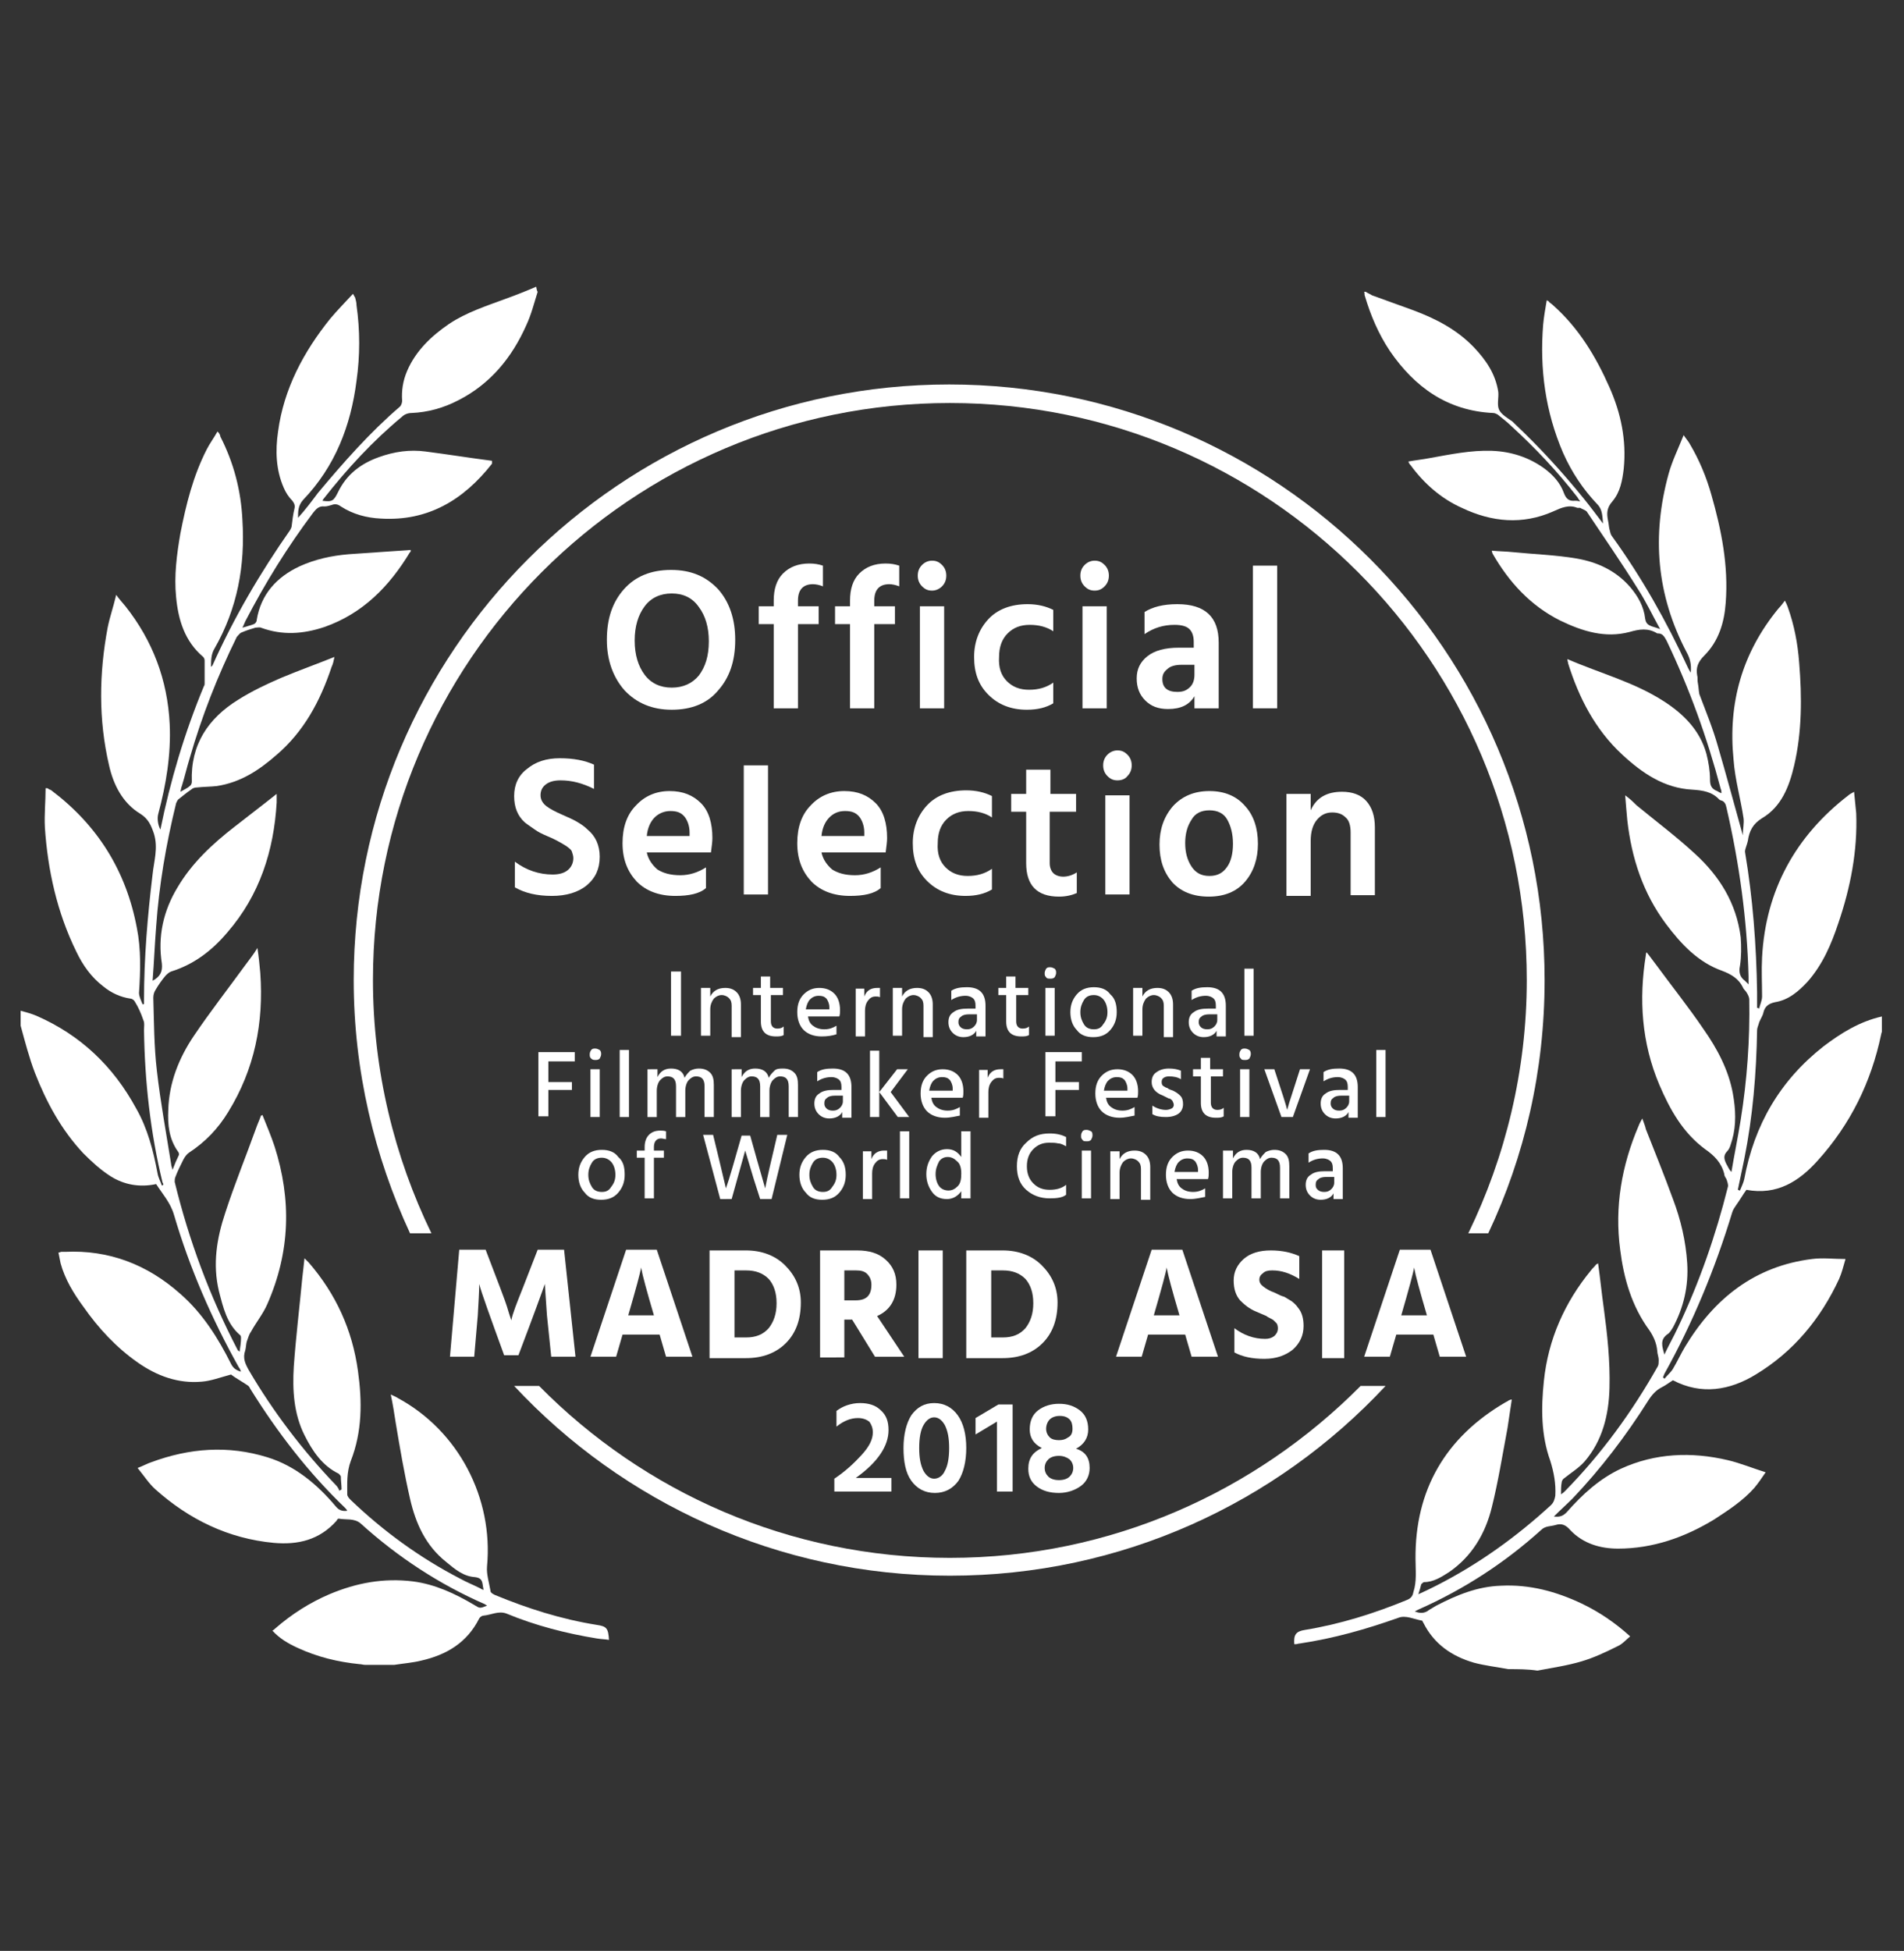 <?xml version="1.0" encoding="utf-8"?>
<!-- Generator: Adobe Illustrator 22.0.1, SVG Export Plug-In . SVG Version: 6.00 Build 0)  -->
<svg version="1.1" id="Layer_1" xmlns="http://www.w3.org/2000/svg" xmlns:xlink="http://www.w3.org/1999/xlink" x="0px" y="0px"
	 viewBox="0 0 267 273.5" style="enable-background:new 0 0 267 273.5;" xml:space="preserve">
<rect x="0" y="0" width="267" height="273.5" fill="#333333" stroke="none"/>
<style type="text/css">
	.st0{fill:#FFFFFF;}
</style>
<g>
	<g>
		<path class="st0" d="M60.5,172.9c-5.2-10.7-8.2-22.8-8.2-35.5c0-44.7,36.2-80.9,80.9-80.9c44.7,0,80.9,36.2,80.9,80.9
			c0,12.7-3,24.8-8.2,35.5h2.8c5.1-10.8,7.9-22.8,7.9-35.5c0-46.1-37.4-83.5-83.5-83.5c-46.1,0-83.5,37.4-83.5,83.5
			c0,12.7,2.9,24.7,7.9,35.5H60.5z"/>
		<path class="st0" d="M190.8,194.3c-14.7,14.8-35,24.1-57.6,24.1c-22.5,0-42.9-9.2-57.6-24.1h-3.5c15.2,16.3,37,26.6,61.1,26.6
			c24.1,0,45.8-10.2,61.1-26.6H190.8z"/>
	</g>
	<g>
		<path class="st0" d="M75.4,40.9c-0.5,1.6-0.9,3.2-1.6,4.7c-2,4.5-5,8.2-9.5,10.5c-2.1,1.1-4.3,1.7-6.6,1.8c-0.5,0-1,0.2-1.3,0.5
			c-4.1,3.4-7.7,7.3-11,11.5c-0.1,0.1-0.1,0.2-0.2,0.3c1.4,0.2,1.6,0,2.2-1.2c1.2-2.5,3.2-4,5.7-4.9c2.2-0.8,4.4-1.1,6.6-0.8
			c3.1,0.4,6.2,0.9,9.3,1.3C69,64.8,69,64.9,69,65c-4,5.1-9,8.1-15.6,7.7c-2-0.1-3.9-0.6-5.6-1.7c-0.4-0.3-0.8-0.4-1.3-0.2
			c-0.3,0.1-0.7,0.2-1,0.2c-0.8-0.1-1.2,0.4-1.6,0.9c-3.6,4.8-6.7,9.8-9.5,15.2c-0.1,0.2-0.2,0.5-0.4,0.9c0.6-0.2,1.1-0.3,1.6-0.5
			c0.2-0.1,0.4-0.3,0.4-0.6c0.6-3.6,2.8-6,6-7.5c2.2-1,4.5-1.5,6.9-1.7c2.9-0.2,5.8-0.4,8.7-0.6c0,0.2,0,0.3-0.1,0.3
			c-2.9,4.8-6.6,8.6-12,10.5c-3,1-5.9,1.2-8.9,0.1c-0.2-0.1-0.6,0-0.8,0c-0.7,0.2-1.3,0.4-2,0.7c-0.2,0.1-0.4,0.4-0.6,0.6
			c-2.7,5.5-4.9,11.1-6.6,17c-0.4,1.3-0.7,2.6-1.1,3.9c-0.1,0.2-0.1,0.4-0.2,0.8c0.5-0.3,1-0.5,1.3-0.8c0.2-0.1,0.3-0.4,0.3-0.6
			c-0.2-5.2,2.3-8.9,6.5-11.5c1.9-1.2,4-2.2,6.1-3.1c2.4-1,4.9-1.9,7.4-2.9c-0.1,0.5-0.2,1-0.4,1.4c-1.6,4.8-3.9,9.1-7.8,12.4
			c-2.4,2.1-5,3.8-8.3,4.3c-0.9,0.1-1.9,0.1-2.8,0.2c-0.3,0-0.6,0.1-0.8,0.3c-0.6,0.4-1.2,0.9-1.7,1.3c-0.2,0.1-0.3,0.4-0.4,0.6
			c-1.4,5.7-2.4,11.5-2.8,17.3c-0.2,2.5-0.3,5-0.5,7.6c1.1-0.6,1.4-1.3,1.3-2.4c-0.6-3.8,0.2-7.4,2.2-10.7c2-3.4,4.9-6.1,8-8.5
			c1.9-1.5,3.9-3,5.9-4.6c0,0.4,0,0.8,0,1.2c-0.4,6.8-2.4,13-6.9,18.2c-2.2,2.6-4.7,4.5-7.9,5.5c-0.3,0.1-0.6,0.4-0.8,0.6
			c-0.5,0.6-1,1.3-1.4,2c-0.2,0.3-0.3,0.7-0.3,1.1c0.1,3.4,0.1,6.8,0.5,10.2c0.5,4.4,1.3,8.7,2,13.1c0,0.2,0.1,0.4,0.2,0.8
			c0.3-0.8,0.6-1.5,0.9-2.1c0-0.1,0-0.3-0.1-0.4c-1.3-1.8-1.5-3.8-1.4-5.9c0.1-3.8,1.5-7.3,3.6-10.4c2.3-3.4,4.8-6.6,7.2-9.9
			c0.5-0.7,1.1-1.4,1.7-2.4c0.2,1.3,0.3,2.4,0.4,3.5c0.5,7-0.8,13.5-4.5,19.5c-1.4,2.3-3.2,4.2-5.5,5.7c-0.3,0.2-0.6,0.6-0.8,1
			c-0.4,0.8-0.8,1.6-1.1,2.4c-0.1,0.2-0.1,0.5-0.1,0.7c2,8.2,4.9,16,8.8,23.5c0,0.1,0.1,0.1,0.3,0.3c0.1-0.7,0.2-1.3,0.2-1.9
			c0-0.1,0-0.3-0.1-0.4c-1.9-1.6-2.4-3.9-3-6.2c-0.9-3.8-0.3-7.4,0.9-11c1.3-4,2.9-7.9,4.3-11.8c0.2-0.6,0.5-1.2,0.7-1.8
			c0.1,0,0.1,0,0.2-0.1c0.6,1.5,1.2,2.9,1.7,4.4c2.4,7.5,2.2,14.8-1,22.1c-0.6,1.4-1.6,2.6-2.3,3.9c-0.3,0.4-0.4,0.9-0.6,1.4
			c-0.1,0.4-0.1,0.8-0.2,1.2c-0.4,1.1,0,1.9,0.5,2.8c3.4,5.8,7.5,11.2,12.2,16.1c0.2,0.2,0.4,0.5,0.5,0.8c0.1-0.1,0.2-0.1,0.3-0.2
			c0-0.6-0.1-1.2-0.1-1.8c0-0.1-0.2-0.3-0.3-0.4c-2.3-1.1-3.7-3.2-4.8-5.4c-1.5-3-1.7-6.3-1.5-9.6c0.3-4.2,0.8-8.3,1.2-12.5
			c0.1-0.9,0.2-1.7,0.3-2.7c0.2,0.2,0.4,0.4,0.6,0.6c3.8,4.4,6.1,9.4,6.9,15.2c0.6,4.3,0.6,8.5-1,12.6c-0.6,1.6-0.5,3.2-0.5,4.7
			c0,0.3,0.3,0.6,0.5,0.8c4.6,4.4,9.7,8.1,15.3,11c0.9,0.5,1.9,0.9,2.9,1.4c0.1,0.1,0.2,0.1,0.4,0.2c0-0.3-0.1-0.5-0.1-0.7
			c-0.1-0.7-0.3-1-1.1-1.1c-1.6-0.1-2.8-1.1-4-2.1c-2.9-2.3-4.3-5.4-5.1-8.9c-0.8-3.5-1.4-7-2-10.6c-0.2-1.3-0.4-2.6-0.7-4
			c0.4,0.2,0.7,0.3,1,0.5c8.5,4.6,13.4,14,12.5,23.6c-0.1,1.1,0.3,2.3,0.5,3.5c0,0.2,0.4,0.4,0.6,0.5c4.6,1.9,9.3,3.4,14.3,4.2
			c1.4,0.2,1.6,0.5,1.7,2.1c-0.6-0.1-1.1-0.1-1.7-0.2c-4.3-0.7-8.6-1.8-12.7-3.5c-1.1-0.4-2.1,0.2-3.2,0.3c-0.2,0-0.5,0.2-0.6,0.4
			c-1.7,3.4-4.6,5.1-8.1,5.9c-1.2,0.3-2.5,0.4-3.8,0.6c-1.4,0-2.7,0-4.1,0c-0.3,0-0.5-0.1-0.8-0.1c-3-0.3-5.9-1-8.7-2.3
			c-1.3-0.6-2.5-1.3-3.5-2.4c0.2-0.1,0.3-0.2,0.4-0.3c2.3-2,4.8-3.6,7.6-4.8c3.8-1.6,7.6-2.3,11.7-1.8c3.1,0.4,5.9,1.7,8.6,3.3
			c0.8,0.5,0.8,0.5,1.8,0.1c-0.1-0.1-0.2-0.1-0.3-0.2c-6.4-2.8-12.2-6.6-17.4-11.3c-0.9-0.8-2.1-0.5-3.1-0.7c-0.1,0-0.2,0.1-0.3,0.3
			c-2.4,2.7-5.4,3.4-8.8,3.1c-6.4-0.6-11.9-3.3-16.6-7.5c-0.9-0.8-1.6-1.9-2.5-3c0.8-0.3,1.3-0.6,1.9-0.8c5.4-2,10.8-2.4,16.3-0.7
			c3.9,1.2,7,3.8,9.6,6.9c0.4,0.5,0.9,0.7,1.6,0.6c-0.1-0.2-0.2-0.3-0.3-0.4c-5.2-5-9.5-10.6-13.3-16.7c-0.1-0.2-0.2-0.4-0.4-0.5
			c-0.9-0.6-1.8-1.1-2.3-1.5c-1.5,0.4-2.8,0.9-4.1,1c-3.3,0.3-6.3-0.8-9-2.7c-3-2.1-5.5-4.8-7.6-7.8c-1.4-1.9-2.6-3.9-3.2-6.1
			c-0.1-0.5-0.2-1-0.3-1.5c0.2,0,0.3-0.1,0.4-0.1c0.2,0,0.3,0,0.5,0c6.2-0.3,11.6,1.8,16.2,5.9c3.1,2.7,5.3,6.2,7.1,9.8
			c0.3,0.6,0.7,0.9,1.4,1.1c-0.1-0.3-0.2-0.5-0.3-0.6c-3.8-6.8-6.9-13.9-9.1-21.4c-0.5-1.7-1.6-2.9-2.5-4.3
			c-2.3,0.5-4.5,0.1-6.4-1.1c-1.4-0.9-2.6-2-3.8-3.2c-3.1-3.3-5.2-7.2-6.8-11.3c-0.8-2.1-1.4-4.4-2-6.6c0-0.7,0-1.4,0-2.1
			c0.7,0.2,1.5,0.4,2.2,0.7c6.2,2.7,10.8,7.1,14,13c1.6,2.8,2.4,5.9,3,9.1c0.1,0.6,0.4,1.1,0.6,1.7c0.1,0,0.2-0.1,0.2-0.1
			c0-0.1,0-0.2-0.1-0.3c-1.7-7-2.5-14.2-2.6-21.4c0-0.5,0.1-1-0.1-1.4c-0.3-0.9-0.7-1.8-1.2-2.6c-0.1-0.2-0.4-0.4-0.6-0.4
			c-1.4-0.2-2.7-0.8-3.8-1.7c-1.7-1.3-2.9-3-3.8-4.9c-2.7-5.5-4-11.4-4.4-17.4c-0.1-1.8,0.1-3.6,0.1-5.5c0.3,0,0.3,0,0.4,0.1
			c0.1,0.1,0.3,0.1,0.4,0.2c6.5,4.9,10.5,11.3,12,19.3c0.6,3,0.5,6.1,0.3,9.1c0,0.5,0.3,1.1,0.5,1.6c0.1,0,0.2,0,0.2-0.1
			c0-0.2,0-0.3,0-0.5c0-5.9,0.5-11.8,1.2-17.6c0.2-1.9,0.8-3.7,0.2-5.7c-0.4-1.2-0.8-2.1-1.9-2.8c-2.5-1.5-3.8-4.1-4.4-6.8
			c-1.5-6.4-1.4-12.9-0.2-19.3c0.3-1.5,0.8-2.9,1.2-4.6c0.5,0.7,0.9,1.1,1.3,1.6c3.8,4.8,5.9,10.3,6.2,16.5
			c0.2,4.3-0.5,8.5-1.6,12.6c-0.2,0.7,0,1.7,0.3,2.2c1.4-6.9,3.4-13.6,6.1-20.1c0.1-0.1,0.1-0.3,0.1-0.4c0-1.1,0-2.1,0-3.2
			c0-0.2-0.1-0.4-0.2-0.5c-2.6-2.2-3.5-5.2-3.8-8.4c-0.3-3,0.1-6,0.6-8.9c0.8-4.1,1.8-8.1,3.7-11.8c0.4-0.8,1-1.6,1.5-2.5
			c0.1,0.1,0.2,0.2,0.2,0.2c0.1,0.2,0.2,0.3,0.2,0.5c1.9,3.7,2.9,7.6,3.1,11.7c0.4,6.4-0.7,12.4-3.9,18c-0.5,0.8-0.5,1.7-0.5,2.6
			c0.1-0.1,0.2-0.2,0.2-0.2c3-6.7,6.7-13,10.9-19c0.1-0.2,0.2-0.4,0.2-0.5c0.1-0.8,0.2-1.7,0.4-2.5c0.1-0.4,0-0.7-0.3-1.1
			c-0.5-0.5-0.9-1.1-1.2-1.8c-1.1-2.5-1.2-5.2-0.8-7.9c0.8-6,3.6-11.2,7.3-15.8c1-1.2,2.1-2.3,3.2-3.5c0.2,0.3,0.2,0.4,0.3,0.5
			c0.1,0.4,0.2,0.7,0.2,1.1c0.5,3.5,0.5,7.1,0,10.6c-0.8,6.3-3,12-7.5,16.7c-0.7,0.8-0.7,1.6-0.7,2.5c1-1.1,1.9-2.3,2.8-3.5
			c3.6-4.3,7.3-8.5,11.5-12.1c0.2-0.2,0.3-0.6,0.3-0.8c-0.1-1.4,0.1-2.8,0.7-4.2c1.2-2.8,3.4-4.9,5.9-6.6c2.4-1.6,5.2-2.5,7.9-3.5
			c1.4-0.5,2.9-1.1,4.3-1.7C75.3,40.9,75.4,40.9,75.4,40.9z"/>
	</g>
	<g>
		<path class="st0" d="M211.5,234c-1.6-0.3-3.3-0.5-4.8-0.9c-3.1-0.9-5.6-2.6-7.1-5.6c-0.1-0.1-0.1-0.3-0.2-0.3
			c-1.1-0.2-2.3-0.8-3.3-0.4c-4.5,1.6-9.1,2.9-13.8,3.6c-0.2,0-0.4,0.1-0.6,0.1c-0.1,0-0.1,0-0.2,0c-0.1-1.3,0.2-1.8,1.5-2
			c4.9-0.8,9.7-2.3,14.3-4.2c0.5-0.2,0.8-0.5,0.9-1.1c0.5-1.5,0.3-3.1,0.3-4.6c-0.1-9.7,4.2-17.1,12.6-22c0.2-0.1,0.4-0.2,0.5-0.3
			c0.1,0,0.2-0.1,0.4-0.1c-0.2,1.4-0.4,2.7-0.6,4c-0.7,3.7-1.3,7.5-2.2,11.1c-0.9,3.7-2.8,6.9-6,9.1c-1.1,0.7-2.2,1.4-3.5,1.4
			c-0.1,0-0.3,0.2-0.4,0.3c-0.1,0.4-0.2,0.8-0.4,1.4c0.9-0.4,1.7-0.8,2.5-1.2c5.9-3,11.2-6.8,16.1-11.3c0.4-0.4,0.5-0.8,0.6-1.3
			c0.1-1.7-0.2-3.3-0.7-4.9c-1.3-3.6-1.3-7.4-0.9-11.2c0.6-5.8,2.9-11,6.6-15.5c0.2-0.3,0.5-0.5,0.7-0.8c0.1-0.1,0.2-0.1,0.3-0.2
			c0.3,2.1,0.5,4.2,0.8,6.3c0.5,3.7,0.9,7.4,0.8,11.2c-0.1,3.8-1,7.4-3.5,10.3c-0.8,0.9-1.8,1.5-2.8,2.3c-0.2,0.1-0.4,0.4-0.4,0.6
			c-0.1,0.5-0.1,1.1-0.1,1.7c0.3-0.2,0.4-0.3,0.6-0.5c5.1-5.2,9.4-11.1,13-17.5c0.1-0.2,0.1-0.6,0.1-0.8c0-0.5-0.2-0.9-0.2-1.3
			c-0.1-1.1-0.5-2-1.1-2.9c-2.5-3.4-3.6-7.3-4.1-11.3c-0.8-6,0.2-11.8,2.6-17.4c0.1-0.3,0.3-0.6,0.5-1c0.2,0.6,0.4,1,0.5,1.5
			c1.3,3.3,2.6,6.5,3.8,9.8c1.1,2.9,1.8,5.9,2,9c0.2,3.2-0.5,6.2-2,9c-0.2,0.3-0.4,0.7-0.7,0.9c-1.2,0.8-0.8,1.8-0.5,2.9
			c0.6-1.3,1.3-2.5,1.9-3.8c3-6.3,5.3-12.9,7-19.7c0.1-0.3-0.1-0.8-0.2-1.1c-0.1-0.2-0.3-0.4-0.3-0.7c-0.4-1.6-1.4-2.6-2.7-3.5
			c-3.1-2.3-4.9-5.5-6.4-9c-2.5-5.9-2.9-12-1.9-18.2c0-0.1,0-0.2,0.1-0.4c0.5,0.6,0.9,1.2,1.3,1.7c2.2,3,4.6,6,6.7,9.1
			c1.9,2.7,3.5,5.7,4.1,9c0.4,2.2,0.5,4.4-0.1,6.5c-0.2,0.6-0.3,1.2-0.7,1.6c-0.6,0.6-0.4,1.2-0.1,1.8c0.2,0.3,0.3,0.7,0.7,1.1
			c0.4-2.4,0.9-4.8,1.3-7.3c0.9-5.6,1.3-11.3,1.2-16.9c0-0.3-0.2-0.7-0.4-1c-0.1-0.2-0.4-0.4-0.5-0.7c-0.6-1.2-1.6-1.8-2.9-2.3
			c-3.4-1.2-5.8-3.8-7.9-6.6c-3.2-4.3-4.8-9.2-5.4-14.5c-0.1-1.1-0.2-2.2-0.3-3.5c0.7,0.5,1.2,1,1.6,1.4c2.8,2.3,5.6,4.4,8.2,6.8
			c3.4,3.1,5.8,6.9,6.4,11.7c0.1,1.3,0.1,2.7-0.1,4c-0.2,0.9,0,1.6,0.7,2.1c0.1,0.1,0.3,0.3,0.5,0.5c0-0.5,0-0.8,0-1.1
			c-0.2-8-1.3-15.9-3.1-23.7c-0.1-0.5-0.3-0.9-0.8-1c-0.1,0-0.1-0.1-0.2-0.1c-1-1.1-2.3-1.3-3.8-1.4c-3.9-0.2-7-2.3-9.8-4.9
			c-3.8-3.5-6.1-8-7.6-12.8c0-0.2-0.1-0.3-0.1-0.6c4.6,2,9.3,3.2,13.5,5.9c2.8,1.8,5.1,4.1,6,7.4c0.3,1.2,0.5,2.4,0.5,3.6
			c0,0.8,0.2,1.3,1,1.6c0.2,0.1,0.3,0.2,0.6,0.3c0-0.2,0-0.4-0.1-0.6c-1.9-7.2-4.4-14.1-7.6-20.8c-0.3-0.5-0.5-1-1.2-1
			c0,0-0.1,0-0.1,0c-1.3-0.8-2.5-0.6-3.9-0.2c-3.4,0.9-6.6-0.1-9.7-1.6c-4.2-2.1-7.2-5.4-9.5-9.4c0-0.1-0.1-0.2-0.1-0.4
			c1,0.1,2,0.1,2.9,0.2c3,0.3,6.1,0.4,9,0.9c2.9,0.5,5.5,1.7,7.5,4c1.1,1.3,1.9,2.7,2.1,4.4c0.1,0.7,0.4,0.9,0.9,1.1
			c0.3,0.1,0.7,0.2,1.2,0.4c-1.1-2-2-3.9-3.1-5.6c-2.3-3.7-4.8-7.3-7.2-10.9c-0.2-0.2-0.6-0.3-0.9-0.5c-0.1,0-0.3,0-0.4,0
			c-1.2-0.5-2.3,0-3.4,0.5c-4.3,1.9-8.6,1.5-12.8-0.5c-2.9-1.3-5.3-3.4-7.2-6c-0.1-0.1-0.2-0.2-0.3-0.5c1.1-0.2,2.1-0.3,3.1-0.5
			c2.8-0.5,5.7-1.1,8.6-1c2.7,0.1,5.2,0.9,7.4,2.5c1.2,0.9,2.2,2,2.7,3.4c0.3,0.8,0.7,1.2,1.6,1.1c0.2,0,0.3,0,0.7,0.1
			c-0.2-0.3-0.3-0.4-0.4-0.6c-2.8-3.6-5.9-6.9-9.3-10c-0.6-0.6-1.3-1.1-1.9-1.6c-0.2-0.1-0.4-0.2-0.6-0.2c-6.4-0.3-11-3.6-14.5-8.7
			c-1.6-2.4-2.7-5-3.5-7.7c-0.1-0.2,0-0.4-0.1-0.6c0.1,0,0.1,0,0.2,0c0.3,0.2,0.6,0.3,0.9,0.5c1.9,0.7,3.9,1.4,5.8,2.1
			c3.2,1.2,6.1,2.7,8.5,5.2c1.7,1.8,3,3.7,3.4,6.2c0.1,0.8-0.2,1.8,0.1,2.5c0.3,0.7,1.2,1.2,1.9,1.7c0.1,0.1,0.2,0.2,0.3,0.3
			c3.5,3.3,6.7,6.8,9.7,10.5c0.9,1.1,1.7,2.2,2.7,3.5c-0.1-1.1-0.1-2-0.8-2.7c-2-2.1-3.6-4.5-4.8-7.2c-2.5-5.8-3.3-11.8-2.8-18
			c0.1-1.1,0.3-2.2,0.5-3.4c0.2,0.1,0.3,0.1,0.3,0.2c0.2,0.2,0.4,0.3,0.6,0.5c3.6,3.2,6,7.2,7.9,11.5c1.6,3.6,2.4,7.4,2,11.4
			c-0.2,1.7-0.5,3.3-1.6,4.6c-0.8,0.9-0.8,1.7-0.6,2.7c0.1,0.4,0.1,0.8,0.2,1.2c0.1,0.3,0.1,0.6,0.3,0.9c4.2,5.8,7.7,12,10.7,18.5
			c0.1,0.2,0.2,0.4,0.4,0.7c0.1-1.2-0.1-2-0.6-2.9c-4.2-8-4.9-16.3-2.5-25c0.5-1.8,1.3-3.4,2.1-5.4c0.4,0.6,0.7,0.9,0.9,1.3
			c1.3,2.2,2.3,4.6,3,7.1c1.4,4.9,2.4,9.9,2,15.1c-0.2,2.8-1,5.4-3,7.4c-0.9,0.9-1.2,1.7-1,2.8c0.1,0.3,0,0.7,0.1,1.1
			c0.1,0.5,0.1,1,0.2,1.5c0.9,2.4,1.9,4.8,2.6,7.3c1.2,4.1,2.3,8.2,3.5,12.5c0-0.9,0.2-1.7,0.1-2.4c-0.4-2.7-1.2-5.4-1.4-8.2
			c-0.8-7.9,1.2-15,6.3-21.2c0.3-0.3,0.6-0.7,0.9-1.1c0.2,0.4,0.3,0.6,0.4,0.9c0.9,2.5,1.4,5.1,1.6,7.8c0.4,4.8,0.4,9.7-0.7,14.4
			c-0.7,3-1.8,5.8-4.5,7.4c-1.3,0.8-1.8,1.8-2,3.2c-0.1,0.5-0.4,1.1-0.4,1.5c1.1,6.5,1.6,13.1,1.7,19.7c0,0.7,0,1.4,0,2.2
			c0.1,0,0.2,0,0.3,0.1c0.1-0.6,0.4-1.1,0.4-1.7c0-1.8-0.1-3.6,0-5.5c0.5-9.4,4.7-17,12.1-22.7c0.2-0.2,0.5-0.3,0.8-0.5
			c0.1,1.1,0.2,2.1,0.3,3c0.2,5.3-0.8,10.4-2.5,15.4c-1,3-2.2,5.8-4.3,8.2c-1.3,1.4-2.7,2.6-4.6,2.9c-0.9,0.2-1.4,0.6-1.6,1.4
			c-0.1,0.5-0.4,0.9-0.6,1.4c-0.1,0.4-0.3,0.8-0.3,1.1c-0.1,6.1-0.6,12.1-1.8,18.1c-0.3,1.4-0.6,2.9-0.9,4.3c0.1,0,0.2,0.1,0.3,0.1
			c0.2-0.5,0.5-1.1,0.6-1.6c1.4-7.6,5-13.8,11.1-18.6c2.5-1.9,5.1-3.5,8.2-4.2c0,0.7,0,1.4,0,2.1c0,0.1-0.1,0.3-0.1,0.4
			c-1.4,6.7-4.3,12.6-8.9,17.7c-2.6,2.9-5.7,4.9-10,4.1c-0.5,0.7-0.9,1.4-1.4,2.1c-0.2,0.3-0.5,0.7-0.6,1.1
			c-2.4,7.9-5.5,15.4-9.5,22.6c-0.1,0.2-0.1,0.3-0.2,0.5c0.1,0.1,0.2,0.1,0.2,0.2c0.4-0.5,0.9-0.9,1.2-1.4c0.6-1,1.1-2.1,1.7-3.1
			c4.1-6.8,9.8-11.3,17.8-12.3c1.5-0.2,3,0,4.7,0c-0.3,1-0.5,1.9-0.9,2.8c-2.6,5.6-6.4,10.2-11.7,13.4c-3.6,2.2-7.6,2.9-11.6,0.8
			c-0.5,0.3-1,0.7-1.6,1c-0.8,0.4-1.4,1.1-1.9,1.9c-3.1,4.9-6.6,9.5-10.6,13.7c-0.8,0.8-1.7,1.6-2.6,2.5c0.9,0.1,1.3-0.1,1.8-0.6
			c2.2-2.5,4.6-4.7,7.6-6.1c4.8-2.2,9.9-2.4,15-1.2c1.7,0.4,3.4,1.1,5.3,1.7c-0.6,0.9-1.1,1.6-1.6,2.2c-1.6,1.8-3.6,3.1-5.6,4.4
			c-4.1,2.5-8.6,4.1-13.5,4.1c-2.5,0-4.9-0.7-6.7-2.6c-0.6-0.7-1.2-1-2.1-0.7c-0.7,0.2-1.4,0.1-2,0.7c-5.1,4.6-10.8,8.3-17.1,11.1
			c-0.2,0.1-0.4,0.2-0.6,0.3c0.7,0.3,1.4,0.3,2-0.2c0.3-0.2,0.7-0.4,1-0.6c2.9-1.5,5.8-2.7,9.1-2.8c4-0.2,7.7,0.8,11.3,2.5
			c2.5,1.2,4.7,2.7,6.8,4.6c-0.6,0.5-1.1,1.1-1.8,1.4c-1.6,0.8-3.3,1.6-5,2.1c-2,0.6-4.1,0.9-6.2,1.3C214.2,234,212.9,234,211.5,234
			z"/>
	</g>
	<g>
		<g>
			<path class="st0" d="M94.2,99.5c-2.7,0-4.9-0.9-6.6-2.7c-1.6-1.8-2.5-4.2-2.5-7.1c0-3,0.8-5.3,2.4-7.1c1.6-1.8,3.8-2.7,6.6-2.7
				c2.8,0,4.9,0.9,6.6,2.7c1.6,1.8,2.4,4.2,2.4,7.1c0,3-0.8,5.3-2.4,7.1C99.2,98.6,97,99.5,94.2,99.5z M94.2,83.2
				c-1.6,0-2.9,0.6-3.8,1.8c-0.9,1.2-1.4,2.8-1.4,4.8c0,2,0.5,3.6,1.4,4.8c0.9,1.2,2.2,1.8,3.8,1.8c1.6,0,2.9-0.6,3.8-1.7
				c0.9-1.2,1.4-2.7,1.4-4.8c0-2-0.5-3.6-1.4-4.8C97.1,83.8,95.8,83.2,94.2,83.2z"/>
		</g>
		<g>
			<path class="st0" d="M114,81.9c-1.4,0-2.1,0.8-2.1,2.3V85h2.9v2.5h-2.9v11.8h-3.4V87.5h-2.1V85h2.1v-0.8c0-1.6,0.4-2.9,1.3-3.8
				c0.9-0.9,2.1-1.4,3.7-1.4c0.7,0,1.3,0.1,1.9,0.3v2.9C114.9,82,114.4,81.9,114,81.9z"/>
		</g>
		<g>
			<path class="st0" d="M124.7,81.9c-1.4,0-2.1,0.8-2.1,2.3V85h2.9v2.5h-2.9v11.8h-3.4V87.5h-2.1V85h2.1v-0.8c0-1.6,0.4-2.9,1.3-3.8
				c0.9-0.9,2.1-1.4,3.7-1.4c0.7,0,1.3,0.1,1.9,0.3v2.9C125.6,82,125.1,81.9,124.7,81.9z"/>
		</g>
		<g>
			<path class="st0" d="M130.7,82.8c-0.6,0-1-0.2-1.4-0.6c-0.4-0.4-0.6-0.9-0.6-1.5c0-0.6,0.2-1.1,0.6-1.5c0.4-0.4,0.9-0.6,1.4-0.6
				c0.6,0,1,0.2,1.4,0.6c0.4,0.4,0.6,0.9,0.6,1.5c0,0.6-0.2,1.1-0.6,1.5C131.7,82.6,131.2,82.8,130.7,82.8z M129,99.3V85h3.4v14.3
				H129z"/>
		</g>
		<g>
			<path class="st0" d="M141.2,95.5c0.8,0.8,1.8,1.2,3.1,1.2c1.3,0,2.4-0.3,3.4-1v2.9c-1,0.6-2.2,0.9-3.7,0.9c-2.2,0-4-0.7-5.4-2.1
				c-1.4-1.4-2-3.1-2-5.3c0-2.1,0.7-3.9,2-5.3c1.3-1.4,3.2-2.1,5.5-2.1c1.4,0,2.6,0.3,3.6,0.8v3c-0.9-0.6-2-0.9-3.3-0.9
				c-1.3,0-2.3,0.4-3.1,1.2c-0.8,0.8-1.2,1.9-1.2,3.3C140,93.6,140.4,94.7,141.2,95.5z"/>
		</g>
		<g>
			<path class="st0" d="M153.5,82.8c-0.6,0-1-0.2-1.4-0.6c-0.4-0.4-0.6-0.9-0.6-1.5c0-0.6,0.2-1.1,0.6-1.5c0.4-0.4,0.9-0.6,1.4-0.6
				c0.6,0,1,0.2,1.4,0.6c0.4,0.4,0.6,0.9,0.6,1.5c0,0.6-0.2,1.1-0.6,1.5S154.1,82.8,153.5,82.8z M151.8,99.3V85h3.4v14.3H151.8z"/>
		</g>
		<g>
			<path class="st0" d="M165.1,84.7c3.9,0,5.8,1.8,5.8,5.4v9.2h-3.4v-1.7c-0.7,1.2-1.9,1.8-3.7,1.8c-1.4,0-2.4-0.4-3.2-1.2
				c-0.8-0.8-1.2-1.8-1.2-3.1c0-1.3,0.5-2.3,1.5-3.1c1-0.8,2.5-1.2,4.4-1.2h2.1V90c0-0.8-0.2-1.4-0.6-1.8c-0.4-0.4-1.1-0.6-2.1-0.6
				c-1.5,0-2.9,0.4-4.2,1.3v-3.1C161.6,85.1,163.1,84.7,165.1,84.7z M167.5,93.2h-1.8c-0.9,0-1.6,0.2-2,0.6
				c-0.5,0.4-0.7,0.8-0.7,1.4c0,1.2,0.7,1.8,2.1,1.8c0.8,0,1.3-0.2,1.8-0.7c0.4-0.4,0.6-1,0.6-1.7V93.2z"/>
		</g>
		<g>
			<path class="st0" d="M175.7,99.3v-20h3.4v20H175.7z"/>
		</g>
		<g>
			<path class="st0" d="M78.6,109.4c-0.9,0-1.6,0.2-2.1,0.6c-0.5,0.4-0.7,0.9-0.7,1.5c0,0.6,0.3,1.1,0.8,1.5
				c0.5,0.4,1.3,0.8,2.2,1.2c0.9,0.4,1.6,0.7,2.1,1c0.5,0.3,1,0.6,1.5,1.1c1.1,0.9,1.7,2.2,1.7,3.8c0,1.7-0.6,3-1.8,4
				c-1.2,1-2.9,1.5-4.9,1.5c-2.1,0-3.8-0.4-5.2-1.2v-3.6c1.6,1.2,3.4,1.8,5.3,1.8c0.9,0,1.6-0.2,2.1-0.6c0.5-0.4,0.8-1,0.8-1.7
				c0-0.3-0.1-0.6-0.2-0.9c-0.1-0.3-0.4-0.5-0.8-0.8c-0.8-0.5-1.7-1-2.7-1.4c-0.7-0.3-1.3-0.6-1.7-0.9c-0.4-0.3-0.9-0.6-1.4-1
				c-1-0.9-1.5-2.1-1.5-3.7c0-1.6,0.6-2.9,1.8-3.8c1.2-1,2.7-1.5,4.6-1.5c1.9,0,3.5,0.3,4.8,0.9v3.4
				C81.7,109.8,80.2,109.4,78.6,109.4z"/>
		</g>
		<g>
			<path class="st0" d="M94.7,125.6c-2.3,0-4.1-0.7-5.4-2c-1.3-1.4-2-3.1-2-5.4c0-2.2,0.6-4,1.9-5.3c1.2-1.3,2.8-2,4.7-2
				c1.9,0,3.3,0.6,4.4,1.7c1.1,1.1,1.6,2.8,1.6,4.9c0,0.5-0.1,1.2-0.2,2h-9c0.2,1,0.8,1.8,1.5,2.4c0.8,0.5,1.8,0.8,3.2,0.8
				c1.3,0,2.5-0.4,3.6-1.1v2.9C98.1,125.3,96.6,125.6,94.7,125.6z M96.7,117.1v-0.4c0-0.9-0.3-1.7-0.7-2.2c-0.5-0.6-1.1-0.8-2-0.8
				c-0.8,0-1.6,0.3-2.2,0.9c-0.6,0.6-1,1.5-1.1,2.6H96.7z"/>
		</g>
		<g>
			<path class="st0" d="M104.3,125.4v-18.1h3.4v18.1H104.3z"/>
		</g>
		<g>
			<path class="st0" d="M119.2,125.6c-2.3,0-4.1-0.7-5.4-2c-1.3-1.4-2-3.1-2-5.4c0-2.2,0.6-4,1.9-5.3c1.2-1.3,2.8-2,4.7-2
				c1.9,0,3.3,0.6,4.4,1.7c1.1,1.1,1.6,2.8,1.6,4.9c0,0.5-0.1,1.2-0.2,2h-9c0.2,1,0.8,1.8,1.5,2.4c0.8,0.5,1.8,0.8,3.2,0.8
				c1.3,0,2.5-0.4,3.6-1.1v2.9C122.6,125.3,121.1,125.6,119.2,125.6z M121.2,117.1v-0.4c0-0.9-0.3-1.7-0.7-2.2
				c-0.5-0.6-1.1-0.8-2-0.8s-1.6,0.3-2.2,0.9c-0.6,0.6-1,1.5-1.1,2.6H121.2z"/>
		</g>
		<g>
			<path class="st0" d="M132.6,121.6c0.8,0.8,1.8,1.2,3.1,1.2s2.4-0.3,3.4-1v2.9c-1,0.6-2.2,0.9-3.7,0.9c-2.2,0-4-0.7-5.4-2.1
				c-1.4-1.4-2-3.1-2-5.3c0-2.1,0.7-3.9,2-5.3c1.3-1.4,3.2-2.1,5.5-2.1c1.4,0,2.6,0.3,3.6,0.8v3c-0.9-0.6-2-0.9-3.3-0.9
				c-1.3,0-2.3,0.4-3.1,1.2c-0.8,0.8-1.2,1.9-1.2,3.3C131.4,119.7,131.8,120.8,132.6,121.6z"/>
		</g>
		<g>
			<path class="st0" d="M147.2,113.7v7.3c0,0.6,0.2,1.1,0.5,1.4c0.3,0.3,0.8,0.5,1.4,0.5c0.6,0,1.3-0.2,1.9-0.6v2.9
				c-0.7,0.3-1.5,0.5-2.5,0.5c-3.1,0-4.6-1.6-4.6-4.7v-7.2h-2.1v-2.5h2.1v-3.4h3.4v3.4h3.6v2.5H147.2z"/>
		</g>
		<g>
			<path class="st0" d="M156.7,109.4c-0.6,0-1-0.2-1.4-0.6c-0.4-0.4-0.6-0.9-0.6-1.5c0-0.6,0.2-1.1,0.6-1.5c0.4-0.4,0.9-0.6,1.4-0.6
				c0.6,0,1,0.2,1.4,0.6c0.4,0.4,0.6,0.9,0.6,1.5c0,0.6-0.2,1.1-0.6,1.5C157.8,109.2,157.3,109.4,156.7,109.4z M155,125.4v-13.9h3.4
				v13.9H155z"/>
		</g>
		<g>
			<path class="st0" d="M176.4,118.3c0,2.1-0.6,3.9-1.8,5.3c-1.2,1.4-2.9,2.1-5.1,2.1s-3.9-0.7-5.1-2c-1.2-1.4-1.8-3.1-1.8-5.3
				c0-2.1,0.6-3.9,1.9-5.4c1.3-1.4,3-2.1,5.1-2.1c2.1,0,3.8,0.7,5,2.1C175.8,114.3,176.4,116.1,176.4,118.3z M172.9,118.3
				c0-1.4-0.3-2.5-0.8-3.4c-0.5-0.9-1.4-1.3-2.5-1.3c-1.1,0-2,0.4-2.5,1.3c-0.6,0.9-0.9,2-0.9,3.3c0,1.3,0.3,2.4,0.9,3.3
				c0.6,0.9,1.4,1.3,2.5,1.3s1.9-0.4,2.5-1.3C172.6,120.8,172.9,119.7,172.9,118.3z"/>
		</g>
		<g>
			<path class="st0" d="M183.8,111.1v2.5c0.8-1.8,2.3-2.6,4.4-2.6c1.4,0,2.6,0.4,3.4,1.3c0.8,0.9,1.2,2.1,1.2,3.7v9.5h-3.4v-8.8
				c0-0.9-0.2-1.7-0.7-2.1c-0.5-0.5-1.1-0.7-1.9-0.7c-0.8,0-1.5,0.3-2.1,1c-0.6,0.7-0.9,1.7-0.9,3v7.7h-3.4v-14.3H183.8z"/>
		</g>
	</g>
	<g>
		<path class="st0" d="M94.1,145.2v-9h1.4v9H94.1z"/>
		<path class="st0" d="M99.6,138.5v1.2c0.4-0.8,1.1-1.2,2.1-1.2c0.7,0,1.2,0.2,1.6,0.6s0.6,1,0.6,1.7v4.6h-1.3V141
			c0-0.5-0.1-0.8-0.4-1.1c-0.2-0.2-0.6-0.4-1-0.4s-0.8,0.2-1.1,0.5c-0.3,0.4-0.5,0.9-0.5,1.5v3.7h-1.3v-6.7H99.6z"/>
		<path class="st0" d="M108.1,139.5v3.7c0,0.6,0.3,1,0.9,1c0.4,0,0.7-0.1,0.9-0.3v1.2c-0.3,0.2-0.7,0.2-1.1,0.2
			c-1.4,0-2.1-0.7-2.1-2.1v-3.7h-1.1v-1h1.1v-1.6h1.3v1.6h1.8v1H108.1z"/>
		<path class="st0" d="M115.2,145.3c-1,0-1.9-0.3-2.5-0.9c-0.6-0.6-0.9-1.5-0.9-2.5c0-1.1,0.3-1.9,0.9-2.5c0.6-0.6,1.3-0.9,2.2-0.9
			s1.6,0.3,2.1,0.8c0.5,0.5,0.8,1.3,0.8,2.3c0,0.3,0,0.6-0.1,0.9h-4.4c0.1,0.6,0.3,1,0.7,1.3c0.4,0.3,0.9,0.5,1.6,0.5
			c0.7,0,1.2-0.2,1.7-0.5v1.2C116.7,145.2,116,145.3,115.2,145.3z M116.3,141.4v-0.2c0-0.5-0.2-0.9-0.4-1.2
			c-0.3-0.3-0.6-0.4-1.1-0.4c-0.5,0-0.9,0.2-1.2,0.5c-0.3,0.3-0.5,0.8-0.6,1.4H116.3z"/>
		<path class="st0" d="M121.2,138.5v1.2c0.3-0.8,0.9-1.2,1.8-1.2c0.1,0,0.3,0,0.4,0v1.3c-0.2-0.1-0.4-0.1-0.6-0.1
			c-0.5,0-0.8,0.2-1.1,0.6c-0.3,0.4-0.4,0.9-0.4,1.4v3.6h-1.3v-6.7H121.2z"/>
		<path class="st0" d="M126.5,138.5v1.2c0.4-0.8,1.1-1.2,2.1-1.2c0.7,0,1.2,0.2,1.6,0.6c0.4,0.4,0.6,1,0.6,1.7v4.6h-1.3V141
			c0-0.5-0.1-0.8-0.4-1.1c-0.2-0.2-0.6-0.4-1-0.4c-0.4,0-0.8,0.2-1.1,0.5c-0.3,0.4-0.5,0.9-0.5,1.5v3.7h-1.3v-6.7H126.5z"/>
		<path class="st0" d="M135.6,138.4c1.8,0,2.6,0.9,2.6,2.6v4.3h-1.3v-0.8c-0.3,0.6-1,0.9-1.8,0.9c-0.6,0-1.1-0.2-1.5-0.6
			c-0.4-0.4-0.6-0.9-0.6-1.5c0-0.6,0.2-1.1,0.7-1.4c0.5-0.4,1.2-0.5,2-0.5h1.1v-0.4c0-0.5-0.1-0.8-0.3-1c-0.2-0.2-0.6-0.4-1.1-0.4
			c-0.7,0-1.4,0.2-2,0.6v-1.3C134,138.5,134.7,138.4,135.6,138.4z M136.9,142.2h-1c-0.5,0-0.9,0.1-1.1,0.3c-0.3,0.2-0.4,0.4-0.4,0.8
			c0,0.3,0.1,0.5,0.3,0.7c0.2,0.2,0.5,0.3,0.9,0.3s0.7-0.1,1-0.4c0.2-0.2,0.4-0.5,0.4-0.9V142.2z"/>
		<path class="st0" d="M142.5,139.5v3.7c0,0.6,0.3,1,0.9,1c0.4,0,0.7-0.1,0.9-0.3v1.2c-0.3,0.2-0.7,0.2-1.1,0.2
			c-1.4,0-2.1-0.7-2.1-2.1v-3.7h-1.1v-1h1.1v-1.6h1.3v1.6h1.8v1H142.5z"/>
		<path class="st0" d="M146.7,137c-0.2-0.2-0.2-0.3-0.2-0.6c0-0.2,0.1-0.4,0.2-0.6c0.2-0.2,0.3-0.2,0.6-0.2c0.2,0,0.4,0.1,0.6,0.2
			c0.2,0.2,0.2,0.4,0.2,0.6s-0.1,0.4-0.2,0.6c-0.2,0.2-0.4,0.2-0.6,0.2C147,137.2,146.8,137.2,146.7,137z M146.6,145.2v-6.7h1.3v6.7
			H146.6z"/>
		<path class="st0" d="M156.6,141.9c0,1-0.3,1.8-0.9,2.5c-0.6,0.7-1.4,1-2.4,1s-1.8-0.3-2.3-1c-0.6-0.6-0.9-1.5-0.9-2.5
			s0.3-1.8,0.9-2.5c0.6-0.7,1.4-1,2.4-1c1,0,1.8,0.3,2.3,1C156.4,140,156.6,140.9,156.6,141.9z M155.3,141.9c0-0.7-0.2-1.3-0.5-1.7
			c-0.3-0.4-0.8-0.7-1.4-0.7c-0.6,0-1.1,0.2-1.4,0.7c-0.3,0.5-0.5,1-0.5,1.7c0,0.7,0.2,1.2,0.5,1.7c0.3,0.5,0.8,0.7,1.4,0.7
			s1-0.2,1.3-0.7C155.1,143.1,155.3,142.6,155.3,141.9z"/>
		<path class="st0" d="M160.2,138.5v1.2c0.4-0.8,1.1-1.2,2.1-1.2c0.7,0,1.2,0.2,1.6,0.6c0.4,0.4,0.6,1,0.6,1.7v4.6h-1.3V141
			c0-0.5-0.1-0.8-0.4-1.1c-0.2-0.2-0.6-0.4-1-0.4c-0.4,0-0.8,0.2-1.1,0.5c-0.3,0.4-0.5,0.9-0.5,1.5v3.7h-1.3v-6.7H160.2z"/>
		<path class="st0" d="M169.3,138.4c1.8,0,2.6,0.9,2.6,2.6v4.3h-1.3v-0.8c-0.3,0.6-1,0.9-1.8,0.9c-0.6,0-1.1-0.2-1.5-0.6
			c-0.4-0.4-0.6-0.9-0.6-1.5c0-0.6,0.2-1.1,0.7-1.4c0.5-0.4,1.2-0.5,2-0.5h1.1v-0.4c0-0.5-0.1-0.8-0.3-1c-0.2-0.2-0.6-0.4-1.1-0.4
			c-0.7,0-1.4,0.2-2,0.6v-1.3C167.7,138.5,168.4,138.4,169.3,138.4z M170.6,142.2h-1c-0.5,0-0.9,0.1-1.1,0.3
			c-0.3,0.2-0.4,0.4-0.4,0.8c0,0.3,0.1,0.5,0.3,0.7c0.2,0.2,0.5,0.3,0.9,0.3s0.7-0.1,1-0.4c0.2-0.2,0.4-0.5,0.4-0.9V142.2z"/>
		<path class="st0" d="M174.5,145.2v-9.4h1.3v9.4H174.5z"/>
		<path class="st0" d="M80.6,148.8h-3.7v2.9h3.3v1.1h-3.3v3.7h-1.4v-9h5.1V148.8z"/>
		<path class="st0" d="M82.9,148.4c-0.2-0.2-0.2-0.3-0.2-0.6s0.1-0.4,0.2-0.6c0.2-0.2,0.3-0.2,0.6-0.2c0.2,0,0.4,0.1,0.6,0.2
			c0.2,0.2,0.2,0.4,0.2,0.6c0,0.2-0.1,0.4-0.2,0.6c-0.2,0.2-0.4,0.2-0.6,0.2C83.3,148.6,83.1,148.6,82.9,148.4z M82.8,156.6v-6.7
			h1.3v6.7H82.8z"/>
		<path class="st0" d="M86.9,156.6v-9.4h1.3v9.4H86.9z"/>
		<path class="st0" d="M92.2,149.9v1.1c0.4-0.8,1-1.2,1.9-1.2c1,0,1.7,0.4,1.9,1.3c0.2-0.4,0.5-0.7,0.8-1c0.4-0.2,0.8-0.3,1.2-0.3
			c0.7,0,1.2,0.2,1.6,0.6c0.4,0.4,0.5,1,0.5,1.7v4.5h-1.3v-4.3c0-1-0.4-1.4-1.2-1.4c-0.4,0-0.7,0.2-1,0.5c-0.3,0.3-0.5,0.9-0.5,1.5
			v3.7h-1.3v-4.3c0-1-0.4-1.4-1.2-1.4c-0.4,0-0.7,0.2-1,0.5c-0.3,0.3-0.5,0.9-0.5,1.5v3.7h-1.3v-6.7H92.2z"/>
		<path class="st0" d="M104,149.9v1.1c0.4-0.8,1-1.2,1.9-1.2c1,0,1.7,0.4,1.9,1.3c0.2-0.4,0.5-0.7,0.8-1s0.8-0.3,1.2-0.3
			c0.7,0,1.2,0.2,1.6,0.6c0.4,0.4,0.5,1,0.5,1.7v4.5h-1.3v-4.3c0-1-0.4-1.4-1.2-1.4c-0.4,0-0.7,0.2-1,0.5c-0.3,0.3-0.5,0.9-0.5,1.5
			v3.7h-1.3v-4.3c0-1-0.4-1.4-1.2-1.4c-0.4,0-0.7,0.2-1,0.5c-0.3,0.3-0.5,0.9-0.5,1.5v3.7h-1.3v-6.7H104z"/>
		<path class="st0" d="M116.8,149.8c1.8,0,2.6,0.9,2.6,2.6v4.3h-1.3v-0.8c-0.3,0.6-1,0.9-1.8,0.9c-0.6,0-1.1-0.2-1.5-0.6
			c-0.4-0.4-0.6-0.9-0.6-1.5c0-0.6,0.2-1.1,0.7-1.4c0.5-0.4,1.2-0.5,2-0.5h1.1v-0.4c0-0.5-0.1-0.8-0.3-1c-0.2-0.2-0.6-0.4-1.1-0.4
			c-0.7,0-1.4,0.2-2,0.6v-1.3C115.2,149.9,115.9,149.8,116.8,149.8z M118.1,153.6h-1c-0.5,0-0.9,0.1-1.1,0.3
			c-0.3,0.2-0.4,0.4-0.4,0.8c0,0.3,0.1,0.5,0.3,0.7c0.2,0.2,0.5,0.3,0.9,0.3c0.4,0,0.7-0.1,1-0.4c0.2-0.2,0.4-0.5,0.4-0.9V153.6z"/>
		<path class="st0" d="M122,156.6v-9.3h1.3v9.3H122z M124.9,153.1l2.6,3.5h-1.6l-2.6-3.5l2.5-3.2h1.5L124.9,153.1z"/>
		<path class="st0" d="M132.5,156.7c-1,0-1.9-0.3-2.5-0.9c-0.6-0.6-0.9-1.5-0.9-2.5c0-1.1,0.3-1.9,0.9-2.5c0.6-0.6,1.3-0.9,2.2-0.9
			c0.9,0,1.6,0.3,2.1,0.8c0.5,0.5,0.8,1.3,0.8,2.3c0,0.3,0,0.6-0.1,0.9h-4.4c0.1,0.6,0.3,1,0.7,1.3c0.4,0.3,0.9,0.5,1.6,0.5
			c0.7,0,1.2-0.2,1.7-0.5v1.2C134,156.5,133.3,156.7,132.5,156.7z M133.6,152.8v-0.2c0-0.5-0.2-0.9-0.4-1.2
			c-0.3-0.3-0.6-0.4-1.1-0.4c-0.5,0-0.9,0.2-1.2,0.5c-0.3,0.3-0.5,0.8-0.6,1.4H133.6z"/>
		<path class="st0" d="M138.5,149.9v1.2c0.3-0.8,0.9-1.2,1.8-1.2c0.1,0,0.3,0,0.4,0v1.3c-0.2-0.1-0.4-0.1-0.6-0.1
			c-0.5,0-0.8,0.2-1.1,0.6c-0.3,0.4-0.4,0.9-0.4,1.4v3.6h-1.3v-6.7H138.5z"/>
		<path class="st0" d="M151.7,148.8H148v2.9h3.3v1.1H148v3.7h-1.4v-9h5.1V148.8z"/>
		<path class="st0" d="M157,156.7c-1,0-1.9-0.3-2.5-0.9c-0.6-0.6-0.9-1.5-0.9-2.5c0-1.1,0.3-1.9,0.9-2.5c0.6-0.6,1.3-0.9,2.2-0.9
			c0.9,0,1.6,0.3,2.1,0.8c0.5,0.5,0.8,1.3,0.8,2.3c0,0.3,0,0.6-0.1,0.9h-4.4c0.1,0.6,0.3,1,0.7,1.3c0.4,0.3,0.9,0.5,1.6,0.5
			c0.7,0,1.2-0.2,1.7-0.5v1.2C158.5,156.5,157.8,156.7,157,156.7z M158.1,152.8v-0.2c0-0.5-0.2-0.9-0.4-1.2
			c-0.3-0.3-0.6-0.4-1.1-0.4c-0.5,0-0.9,0.2-1.2,0.5c-0.3,0.3-0.5,0.8-0.6,1.4H158.1z"/>
		<path class="st0" d="M163.9,150.9c-0.3,0-0.6,0.1-0.7,0.2c-0.2,0.1-0.3,0.3-0.3,0.6c0,0.3,0.1,0.5,0.3,0.6c0.1,0,0.1,0.1,0.2,0.1
			c0,0,0.1,0.1,0.2,0.1c0.1,0,0.2,0.1,0.2,0.1c0.1,0.1,0.4,0.2,0.7,0.3c0.4,0.2,0.7,0.4,1,0.7s0.4,0.7,0.4,1.2s-0.2,1-0.6,1.3
			c-0.4,0.3-1,0.5-1.8,0.5c-0.8,0-1.4-0.1-1.9-0.4v-1.2c0.6,0.4,1.3,0.6,1.9,0.6c0.3,0,0.6-0.1,0.8-0.2c0.2-0.1,0.3-0.3,0.3-0.5
			c0-0.2-0.1-0.4-0.2-0.6c-0.2-0.2-0.3-0.3-0.5-0.3c-0.2-0.1-0.4-0.2-0.8-0.4c-1.1-0.4-1.6-1.1-1.6-1.9c0-0.6,0.2-1.1,0.7-1.4
			c0.4-0.3,1-0.5,1.7-0.5s1.2,0.1,1.7,0.3v1.2C165.1,151,164.6,150.9,163.9,150.9z"/>
		<path class="st0" d="M169.8,150.9v3.7c0,0.6,0.3,1,0.9,1c0.4,0,0.7-0.1,0.9-0.3v1.2c-0.3,0.2-0.7,0.2-1.1,0.2
			c-1.4,0-2.1-0.7-2.1-2.1v-3.7h-1.1v-1h1.1v-1.6h1.3v1.6h1.8v1H169.8z"/>
		<path class="st0" d="M174,148.4c-0.2-0.2-0.2-0.3-0.2-0.6s0.1-0.4,0.2-0.6c0.2-0.2,0.3-0.2,0.6-0.2c0.2,0,0.4,0.1,0.6,0.2
			c0.2,0.2,0.2,0.4,0.2,0.6c0,0.2-0.1,0.4-0.2,0.6c-0.2,0.2-0.4,0.2-0.6,0.2C174.3,148.6,174.1,148.6,174,148.4z M173.9,156.6v-6.7
			h1.3v6.7H173.9z"/>
		<path class="st0" d="M179.7,156.6l-2.4-6.7h1.4c1.1,3.3,1.7,5.2,1.8,5.7c0.1-0.4,0.4-1.4,0.9-2.9l0.9-2.8h1.4l-2.4,6.7H179.7z"/>
		<path class="st0" d="M187.8,149.8c1.8,0,2.6,0.9,2.6,2.6v4.3h-1.3v-0.8c-0.3,0.6-1,0.9-1.8,0.9c-0.6,0-1.1-0.2-1.5-0.6
			c-0.4-0.4-0.6-0.9-0.6-1.5c0-0.6,0.2-1.1,0.7-1.4c0.5-0.4,1.2-0.5,2-0.5h1.1v-0.4c0-0.5-0.1-0.8-0.3-1c-0.2-0.2-0.6-0.4-1.1-0.4
			c-0.7,0-1.4,0.2-2,0.6v-1.3C186.2,149.9,186.9,149.8,187.8,149.8z M189.1,153.6h-1c-0.5,0-0.9,0.1-1.1,0.3
			c-0.3,0.2-0.4,0.4-0.4,0.8c0,0.3,0.1,0.5,0.3,0.7c0.2,0.2,0.5,0.3,0.9,0.3c0.4,0,0.7-0.1,1-0.4c0.2-0.2,0.4-0.5,0.4-0.9V153.6z"/>
		<path class="st0" d="M193,156.6v-9.4h1.3v9.4H193z"/>
		<path class="st0" d="M87.6,164.7c0,1-0.3,1.8-0.9,2.5c-0.6,0.7-1.4,1-2.4,1s-1.8-0.3-2.3-1c-0.6-0.6-0.9-1.5-0.9-2.5
			c0-1,0.3-1.8,0.9-2.5c0.6-0.7,1.4-1,2.4-1c1,0,1.8,0.3,2.3,1C87.4,162.8,87.6,163.6,87.6,164.7z M86.3,164.7
			c0-0.7-0.2-1.3-0.5-1.7c-0.3-0.4-0.8-0.7-1.4-0.7c-0.6,0-1.1,0.2-1.4,0.7c-0.3,0.5-0.5,1-0.5,1.7c0,0.7,0.2,1.2,0.5,1.7
			c0.3,0.5,0.8,0.7,1.4,0.7c0.6,0,1-0.2,1.3-0.7C86.1,165.9,86.3,165.4,86.3,164.7z"/>
		<path class="st0" d="M92.7,159.6c-0.6,0-1,0.4-1,1.2v0.5h1.4v1h-1.4v5.7h-1.3v-5.7h-1.1v-1h1.1v-0.5c0-0.7,0.2-1.3,0.6-1.7
			c0.4-0.4,0.9-0.6,1.6-0.6c0.2,0,0.5,0,0.8,0.1v1.1C93.2,159.7,92.9,159.6,92.7,159.6z"/>
		<path class="st0" d="M104,159.2h1.2l0.9,3.2l1.2,4.2c0.3-1.6,0.9-4.1,1.7-7.5h1.4l-2.2,9h-1.6l-0.9-2.8l-1.2-4
			c-0.2,0.7-0.8,2.9-1.9,6.8H101l-2.4-9h1.4l0.8,3.3l1,4.2C102.3,165.2,103,162.7,104,159.2z"/>
		<path class="st0" d="M118.6,164.7c0,1-0.3,1.8-0.9,2.5c-0.6,0.7-1.4,1-2.4,1s-1.8-0.3-2.3-1c-0.6-0.6-0.9-1.5-0.9-2.5
			c0-1,0.3-1.8,0.9-2.5c0.6-0.7,1.4-1,2.4-1c1,0,1.8,0.3,2.3,1C118.3,162.8,118.6,163.6,118.6,164.7z M117.3,164.7
			c0-0.7-0.2-1.3-0.5-1.7c-0.3-0.4-0.8-0.7-1.4-0.7s-1.1,0.2-1.4,0.7c-0.3,0.5-0.5,1-0.5,1.7c0,0.7,0.2,1.2,0.5,1.7
			c0.3,0.5,0.8,0.7,1.4,0.7c0.6,0,1-0.2,1.3-0.7C117.1,165.9,117.3,165.4,117.3,164.7z"/>
		<path class="st0" d="M122.2,161.3v1.2c0.3-0.8,0.9-1.2,1.8-1.2c0.1,0,0.3,0,0.4,0v1.3c-0.2-0.1-0.4-0.1-0.6-0.1
			c-0.5,0-0.8,0.2-1.1,0.6c-0.3,0.4-0.4,0.9-0.4,1.4v3.6h-1.3v-6.7H122.2z"/>
		<path class="st0" d="M126.2,168v-9.4h1.3v9.4H126.2z"/>
		<path class="st0" d="M134.8,158.6h1.3v9.4h-1.3v-1c-0.5,0.7-1.2,1.1-2,1.1c-0.9,0-1.6-0.3-2.1-1c-0.5-0.7-0.8-1.5-0.8-2.5
			c0-1,0.3-1.8,0.8-2.5c0.5-0.6,1.2-1,2.1-1c0.9,0,1.5,0.4,2,1.1V158.6z M131.2,164.6c0,0.7,0.2,1.3,0.5,1.7
			c0.3,0.4,0.8,0.6,1.3,0.6c0.5,0,0.9-0.2,1.3-0.6c0.4-0.4,0.5-1,0.5-1.8c0-0.8-0.2-1.4-0.6-1.7c-0.4-0.4-0.8-0.6-1.3-0.6
			c-0.5,0-0.9,0.2-1.2,0.6C131.4,163.4,131.2,163.9,131.2,164.6z"/>
		<path class="st0" d="M147.1,160.2c-0.9,0-1.6,0.3-2.2,0.9c-0.6,0.6-0.9,1.4-0.9,2.4c0,1,0.3,1.8,0.9,2.4c0.6,0.6,1.3,0.9,2.3,0.9
			c0.9,0,1.7-0.2,2.3-0.7v1.4c-0.5,0.4-1.3,0.5-2.3,0.5c-1.3,0-2.4-0.4-3.3-1.2c-0.9-0.8-1.3-1.9-1.3-3.3c0-1.4,0.4-2.5,1.3-3.3
			c0.9-0.9,1.9-1.3,3.3-1.3c1,0,1.7,0.2,2.3,0.5v1.3c-0.4-0.2-0.7-0.4-1.1-0.4C148,160.2,147.6,160.2,147.1,160.2z"/>
		<path class="st0" d="M151.8,159.8c-0.2-0.2-0.2-0.3-0.2-0.6s0.1-0.4,0.2-0.6c0.2-0.2,0.3-0.2,0.6-0.2c0.2,0,0.4,0.1,0.6,0.2
			s0.2,0.4,0.2,0.6s-0.1,0.4-0.2,0.6c-0.2,0.2-0.4,0.2-0.6,0.2C152.1,160,151.9,160,151.8,159.8z M151.7,168v-6.7h1.3v6.7H151.7z"/>
		<path class="st0" d="M157,161.3v1.2c0.4-0.8,1.1-1.2,2.1-1.2c0.7,0,1.2,0.2,1.6,0.6c0.4,0.4,0.6,1,0.6,1.7v4.6H160v-4.3
			c0-0.5-0.1-0.8-0.4-1.1c-0.2-0.2-0.6-0.4-1-0.4c-0.4,0-0.8,0.2-1.1,0.5c-0.3,0.4-0.5,0.9-0.5,1.5v3.7h-1.3v-6.7H157z"/>
		<path class="st0" d="M166.9,168.1c-1,0-1.9-0.3-2.5-0.9c-0.6-0.6-0.9-1.5-0.9-2.5c0-1.1,0.3-1.9,0.9-2.5c0.6-0.6,1.3-0.9,2.2-0.9
			c0.9,0,1.6,0.3,2.1,0.8c0.5,0.5,0.8,1.3,0.8,2.3c0,0.3,0,0.6-0.1,0.9h-4.4c0.1,0.6,0.3,1,0.7,1.3c0.4,0.3,0.9,0.5,1.6,0.5
			c0.7,0,1.2-0.2,1.7-0.5v1.2C168.4,167.9,167.7,168.1,166.9,168.1z M168,164.2v-0.2c0-0.5-0.2-0.9-0.4-1.2
			c-0.3-0.3-0.6-0.4-1.1-0.4c-0.5,0-0.9,0.2-1.2,0.5c-0.3,0.3-0.5,0.8-0.6,1.4H168z"/>
		<path class="st0" d="M172.9,161.3v1.1c0.4-0.8,1-1.2,1.9-1.2c1,0,1.7,0.4,1.9,1.3c0.2-0.4,0.5-0.7,0.8-1c0.4-0.2,0.8-0.3,1.2-0.3
			c0.7,0,1.2,0.2,1.6,0.6c0.4,0.4,0.5,1,0.5,1.7v4.5h-1.3v-4.3c0-1-0.4-1.4-1.2-1.4c-0.4,0-0.7,0.2-1,0.5c-0.3,0.3-0.5,0.9-0.5,1.5
			v3.7h-1.3v-4.3c0-1-0.4-1.4-1.2-1.4c-0.4,0-0.7,0.2-1,0.5c-0.3,0.3-0.5,0.9-0.5,1.5v3.7h-1.3v-6.7H172.9z"/>
		<path class="st0" d="M185.7,161.2c1.8,0,2.6,0.9,2.6,2.6v4.3H187v-0.8c-0.3,0.6-1,0.9-1.8,0.9c-0.6,0-1.1-0.2-1.5-0.6
			c-0.4-0.4-0.6-0.9-0.6-1.5s0.2-1.1,0.7-1.4c0.5-0.4,1.2-0.5,2-0.5h1.1v-0.4c0-0.5-0.1-0.8-0.3-1c-0.2-0.2-0.6-0.4-1.1-0.4
			c-0.7,0-1.4,0.2-2,0.6v-1.3C184.1,161.3,184.8,161.2,185.7,161.2z M187,165h-1c-0.5,0-0.9,0.1-1.1,0.3c-0.3,0.2-0.4,0.4-0.4,0.8
			s0.1,0.5,0.3,0.7c0.2,0.2,0.5,0.3,0.9,0.3s0.7-0.1,1-0.4c0.2-0.2,0.4-0.5,0.4-0.9V165z"/>
	</g>
	<g>
		<path class="st0" d="M125,207.2v1.9h-8v-1.8c1.5-1,2.7-2.1,3.8-3.3c1.1-1.2,1.6-2.2,1.6-3.2c0-0.6-0.2-1.1-0.5-1.5
			c-0.4-0.3-0.9-0.5-1.6-0.5c-1,0-2,0.4-3,1.2v-2.2c0.4-0.3,0.9-0.6,1.5-0.8c0.6-0.2,1.2-0.3,1.8-0.3c1.2,0,2.2,0.3,2.9,1
			c0.8,0.7,1.1,1.6,1.1,2.8c0,2.2-1.5,4.5-4.6,6.7H125z"/>
		<path class="st0" d="M131.1,209.3c-1.4,0-2.5-0.6-3.3-1.7c-0.8-1.1-1.1-2.7-1.1-4.6c0-1.9,0.4-3.5,1.1-4.6
			c0.8-1.1,1.8-1.7,3.2-1.7c1.4,0,2.5,0.6,3.3,1.7c0.8,1.1,1.2,2.7,1.2,4.6c0,1.9-0.4,3.5-1.1,4.6
			C133.6,208.7,132.5,209.3,131.1,209.3z M129.5,199.8c-0.4,0.7-0.6,1.8-0.6,3.2c0,1.4,0.2,2.4,0.6,3.2c0.4,0.7,0.9,1.1,1.5,1.1
			s1.2-0.4,1.5-1.1c0.4-0.7,0.6-1.8,0.6-3.2c0-1.4-0.2-2.4-0.6-3.2c-0.4-0.7-0.9-1.1-1.5-1.1C130.4,198.7,129.9,199.1,129.5,199.8z"
			/>
		<path class="st0" d="M142,196.9v12.2h-2.2v-9.8l-3,1.8v-2.3l3.2-1.9H142z"/>
		<path class="st0" d="M152.8,205.8c0,1-0.4,1.9-1.2,2.5c-0.8,0.6-1.9,1-3.1,1c-1.3,0-2.3-0.3-3.1-0.9c-0.8-0.6-1.2-1.4-1.2-2.5
			c0-1.4,0.6-2.3,1.9-2.9c-1.2-0.6-1.7-1.5-1.7-2.6c0-1.2,0.4-2.1,1.2-2.7s1.8-0.9,2.9-0.9c1.2,0,2.1,0.3,2.9,0.9
			c0.8,0.6,1.2,1.5,1.2,2.7c0,1.2-0.6,2.1-1.7,2.7C152.2,203.5,152.8,204.4,152.8,205.8z M146.5,205.8c0,0.5,0.2,0.9,0.5,1.2
			c0.3,0.3,0.8,0.5,1.5,0.5s1.2-0.2,1.5-0.5c0.3-0.3,0.5-0.7,0.5-1.2c0-0.5-0.2-0.9-0.5-1.2c-0.4-0.3-0.9-0.5-1.5-0.5
			c-0.7,0-1.2,0.2-1.5,0.5C146.7,204.9,146.5,205.3,146.5,205.8z M150.4,200.3c0-0.5-0.1-1-0.4-1.3c-0.3-0.3-0.7-0.5-1.4-0.5
			c-0.6,0-1.1,0.2-1.4,0.5c-0.3,0.3-0.5,0.8-0.5,1.3c0,0.5,0.2,0.9,0.5,1.2c0.3,0.3,0.8,0.4,1.3,0.4c0.5,0,0.9-0.1,1.3-0.4
			C150.2,201.3,150.4,200.9,150.4,200.3z"/>
	</g>
	<g>
		<path class="st0" d="M128.8,190.4v-15.1h3.4v15.1H128.8z"/>
		<path class="st0" d="M185.4,190.4v-15.1h3.1v15.1H185.4z"/>
		<path class="st0" d="M178.4,178.1c-0.6,0-1,0.1-1.3,0.4c-0.3,0.2-0.5,0.5-0.5,0.9c0,0.4,0.2,0.7,0.6,1c0.4,0.3,0.9,0.6,1.5,0.8
			c0.6,0.3,1,0.5,1.4,0.6c0.3,0.2,0.7,0.4,1,0.6c0.4,0.3,0.7,0.6,0.9,0.9c0.6,0.7,0.8,1.6,0.8,2.6c0,1.3-0.5,2.4-1.5,3.3
			c-1,0.8-2.3,1.3-4,1.3s-3.1-0.3-4.2-0.9v-3.4c1.3,1,2.8,1.5,4.3,1.5c0.5,0,0.9-0.1,1.3-0.4c0.3-0.3,0.5-0.6,0.5-1.1
			c0-0.3-0.1-0.6-0.2-0.7c-0.2-0.2-0.3-0.3-0.4-0.4c-0.1-0.1-0.3-0.2-0.5-0.3c-0.2-0.1-0.4-0.2-0.5-0.3c-0.5-0.2-0.9-0.4-1.4-0.6
			c-1-0.4-1.7-1-2.3-1.6c-0.6-0.7-0.9-1.6-0.9-2.8s0.5-2.2,1.4-3c0.9-0.8,2.2-1.2,3.8-1.2c1.6,0,2.9,0.3,4,0.8v3.2
			C180.9,178.5,179.7,178.1,178.4,178.1z"/>
		<path class="st0" d="M118.4,185.1l0,5.2H115l0-15h5.2c1.7,0,3,0.4,4,1.3c1,0.9,1.5,2,1.5,3.5c0,2.1-0.9,3.6-2.7,4.4l3.8,5.7h-4.1
			l-3.2-5.2H118.4z M118.4,178.1v4.2h1.6c1.5,0,2.2-0.7,2.2-2.2c0-0.6-0.2-1.1-0.6-1.5c-0.4-0.4-0.9-0.5-1.6-0.5H118.4z"/>
		<path class="st0" d="M99.5,175.3h5.1c2.2,0,4.1,0.7,5.5,2.1c1.4,1.4,2.2,3.1,2.2,5.2c0,2.4-0.7,4.3-2.1,5.7
			c-1.4,1.4-3.3,2.1-5.6,2.1h-5.1L99.5,175.3z M103,187.5h1.6c1.4,0,2.4-0.4,3.2-1.3c0.7-0.9,1.1-2,1.1-3.5s-0.4-2.6-1.1-3.4
			c-0.8-0.8-1.8-1.2-3.2-1.2H103L103,187.5z"/>
		<path class="st0" d="M135.5,175.3h5.1c2.2,0,4.1,0.7,5.5,2.1s2.2,3.1,2.2,5.2c0,2.4-0.7,4.3-2.1,5.7c-1.4,1.4-3.3,2.1-5.6,2.1
			h-5.1V175.3z M139,187.5h1.6c1.4,0,2.4-0.4,3.2-1.3c0.7-0.9,1.1-2,1.1-3.5s-0.4-2.6-1.1-3.4c-0.8-0.8-1.8-1.2-3.2-1.2H139V187.5z"
			/>
		<path class="st0" d="M93.4,190.2l-0.9-3.1h-5.2l-0.9,3.1h-3.6l5-15h4.3l5,15H93.4z M88.1,184.4h3.6c-1-3.4-1.6-5.6-1.8-6.7
			C89.8,178.4,89.2,180.6,88.1,184.4z"/>
		<path class="st0" d="M167.1,190.2l-0.9-3.1h-5.2l-0.9,3.1h-3.6l5-15h4.3l5,15H167.1z M161.8,184.4h3.6c-1-3.4-1.6-5.6-1.8-6.7
			C163.5,178.4,162.9,180.6,161.8,184.4z"/>
		<path class="st0" d="M201.9,190.2l-0.9-3.1h-5.2l-0.9,3.1h-3.6l5-15h4.3l5,15H201.9z M196.5,184.4h3.6c-1-3.4-1.6-5.6-1.8-6.7
			C198.2,178.4,197.6,180.6,196.5,184.4z"/>
		<path class="st0" d="M63.1,190.2l1.3-15h3.7c1.8,4.7,2.8,7.3,3,8c0.2,0.7,0.4,1.3,0.6,1.9c0.2-1,0.8-2.5,1.6-4.5l2.1-5.4h3.7
			l1.6,15h-3.4l-0.6-5.8l-0.3-4.4c-0.3,0.9-1.5,4.2-3.7,10h-2c-2-5.5-3.2-8.8-3.5-10c0,1.1-0.1,2.5-0.2,4.4l-0.5,5.8H63.1z"/>
	</g>
</g>
</svg>
